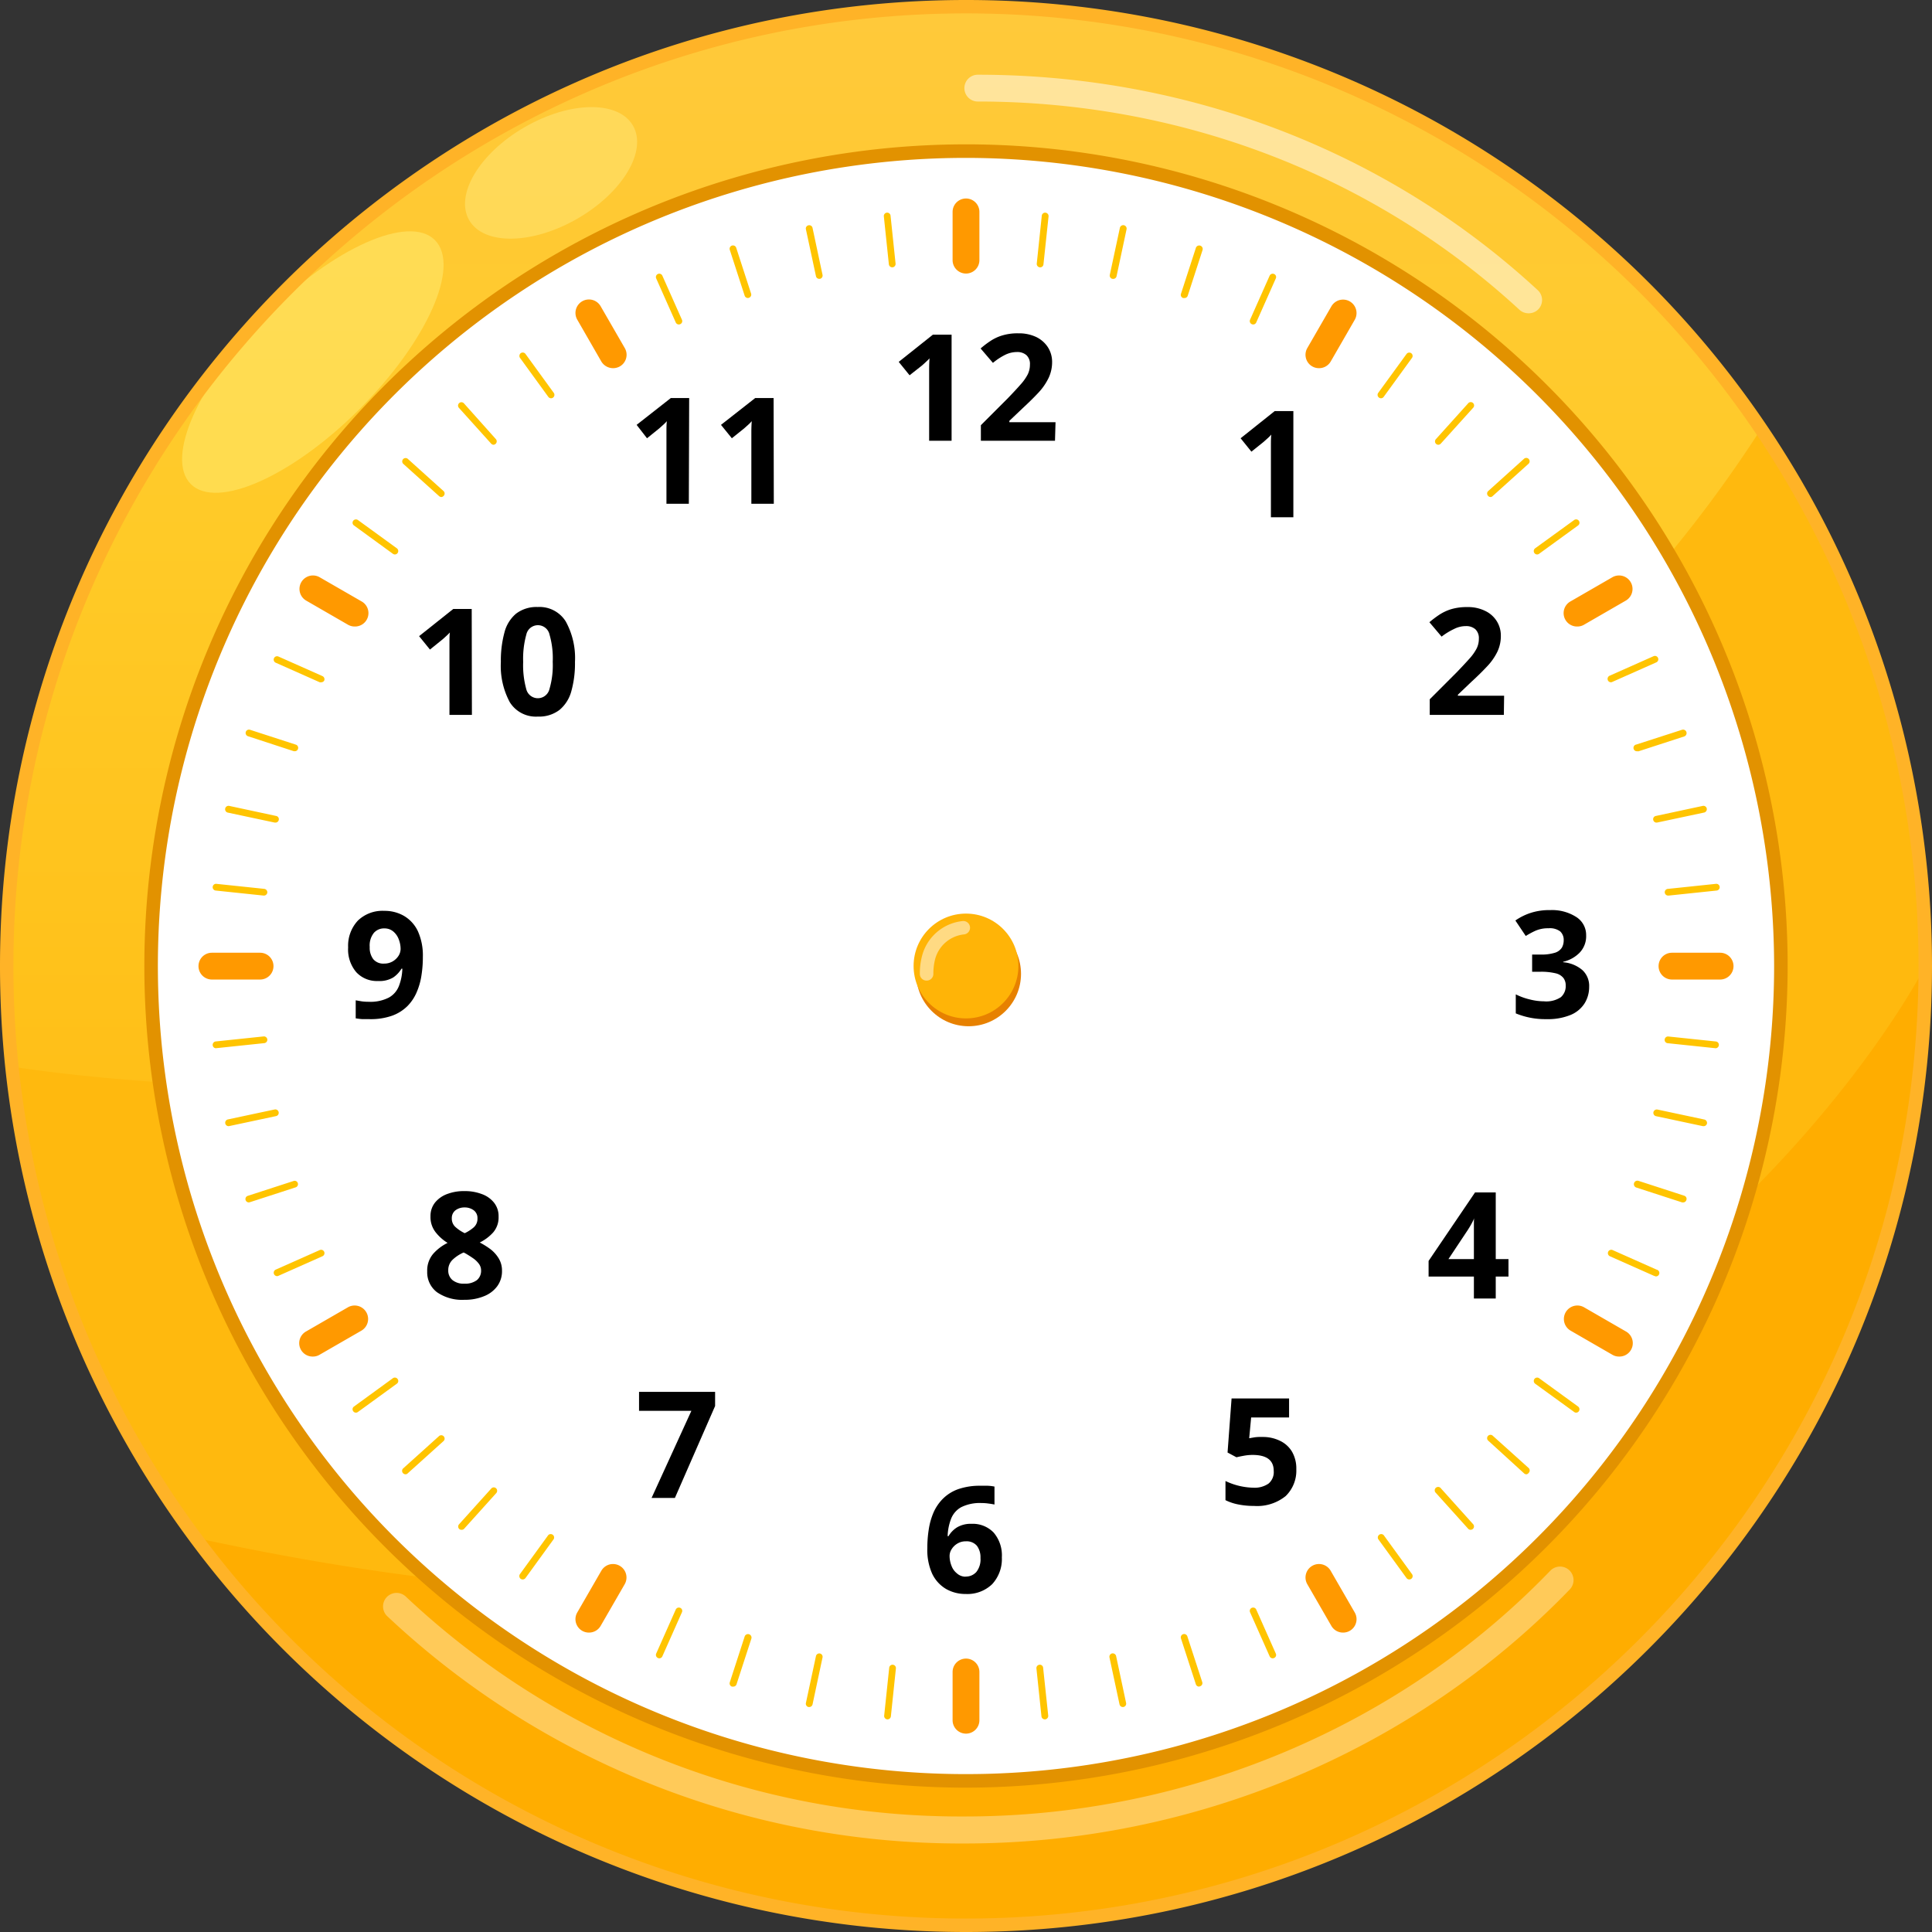 <svg xmlns="http://www.w3.org/2000/svg" xmlns:xlink="http://www.w3.org/1999/xlink" viewBox="0 0 288.3 288.3"><rect x="0" y="0" width="288.3" height="288.3" fill="#333333" stroke="none"/><defs><style>.cls-1{fill:url(#linear-gradient);}.cls-2{fill:#ffb90e;}.cls-3{fill:#ffad00;}.cls-4{fill:#fff;}.cls-5{fill:#e29200;}.cls-10,.cls-6{opacity:0.35;}.cls-7{opacity:0.5;}.cls-8{fill:#e78100;}.cls-9{fill:#ffb407;}.cls-10{fill:#ffff95;}.cls-11{fill:#ffffab;opacity:0.3;}.cls-12{fill:#f90;}.cls-13{fill:#ffc400;}.cls-14{fill:#ffb327;}</style><linearGradient id="linear-gradient" x1="144.15" y1="-1.3" x2="144.15" y2="288.45" gradientUnits="userSpaceOnUse"><stop offset="0" stop-color="#ffc93b"/><stop offset="0.28" stop-color="#ffca27"/><stop offset="1" stop-color="#ffaf00"/></linearGradient></defs><g id="Layer_2" data-name="Layer 2"><g id="Layer_1-2" data-name="Layer 1"><path class="cls-1" d="M1,144.15a143.06,143.06,0,1,1,.78,15A143.15,143.15,0,0,1,1,144.15Z"/><path class="cls-2" d="M1.79,159.16s180.31,30.3,261-95.16a143.15,143.15,0,1,1-261,95.16"/><path class="cls-3" d="M34.11,235.71A143.15,143.15,0,0,0,287.3,144.15S222.88,271.7,29.23,229.49Z"/><circle class="cls-4" cx="144.15" cy="144.15" r="121.6"/><path class="cls-5" d="M144.15,266.76A122.61,122.61,0,1,1,266.76,144.15,122.74,122.74,0,0,1,144.15,266.76Zm0-243.2A120.59,120.59,0,1,0,264.74,144.15,120.73,120.73,0,0,0,144.15,23.56Z"/><g class="cls-6"><path class="cls-4" d="M144,275.09a124.85,124.85,0,0,1-86.21-33.91,2,2,0,0,1,2.77-2.93A120.83,120.83,0,0,0,144,271.06c33.06,0,64.89-13.37,87.34-36.67a2,2,0,1,1,2.91,2.79C211,261.27,178.12,275.09,144,275.09Z"/></g><g class="cls-7"><path class="cls-4" d="M228.09,46.75a2,2,0,0,1-1.36-.53c-21.69-20-50.39-31.07-80.82-31.07a2,2,0,1,1,0-4c31.45,0,61.12,11.42,83.55,32.14a2,2,0,0,1,.11,2.85A2,2,0,0,1,228.09,46.75Z"/></g><circle class="cls-8" cx="144.54" cy="145.32" r="7.82"/><circle class="cls-9" cx="144.15" cy="144.15" r="7.82"/><ellipse class="cls-10" cx="46.68" cy="54.03" rx="25.75" ry="9.89" transform="translate(-24.53 48.83) rotate(-45)"/><ellipse class="cls-11" cx="82.23" cy="25.8" rx="14.11" ry="7.88" transform="translate(-1.88 44.57) rotate(-30)"/><path d="M142,65.77h-3.35V56.62q0-.55,0-1.5t.06-1.65a5.1,5.1,0,0,1-.48.48c-.24.23-.46.43-.67.61L135.73,56l-1.62-2,5.1-4.06H142Z"/><path d="M157.43,65.77H146.37V63.45l4-4c.8-.83,1.44-1.52,1.93-2.08a7.24,7.24,0,0,0,1.06-1.5,3.29,3.29,0,0,0,.33-1.46,1.78,1.78,0,0,0-.52-1.41,2.05,2.05,0,0,0-1.41-.47,4,4,0,0,0-1.77.42,9.46,9.46,0,0,0-1.82,1.2L146.33,52a13.63,13.63,0,0,1,1.44-1.1,6.66,6.66,0,0,1,1.78-.84,7.87,7.87,0,0,1,2.43-.32,6,6,0,0,1,2.67.56,4.31,4.31,0,0,1,1.73,1.53A4.05,4.05,0,0,1,157,54a5.54,5.54,0,0,1-.52,2.39A8.9,8.9,0,0,1,155,58.55c-.66.71-1.45,1.49-2.38,2.35l-2,1.9V63h6.89Z"/><path d="M138.38,231a17.31,17.31,0,0,1,.2-2.69,10.37,10.37,0,0,1,.69-2.53,6.77,6.77,0,0,1,1.4-2.1,6.16,6.16,0,0,1,2.28-1.45,9.8,9.8,0,0,1,3.36-.52c.31,0,.67,0,1.09,0a6.64,6.64,0,0,1,1,.12v2.68c-.28-.06-.59-.11-.92-.15a6.59,6.59,0,0,0-1-.07,6.23,6.23,0,0,0-3.05.62,3.38,3.38,0,0,0-1.51,1.74,7.78,7.78,0,0,0-.51,2.58h.13a3.86,3.86,0,0,1,1.27-1.31,4,4,0,0,1,2.17-.53,4.32,4.32,0,0,1,3.3,1.31,5.24,5.24,0,0,1,1.22,3.7,5.52,5.52,0,0,1-1.45,4,5.32,5.32,0,0,1-3.94,1.46,5.84,5.84,0,0,1-2.92-.74,5.25,5.25,0,0,1-2.09-2.29A8.62,8.62,0,0,1,138.38,231Zm5.71,4.26a2.08,2.08,0,0,0,1.6-.68,3,3,0,0,0,.62-2.09,2.86,2.86,0,0,0-.53-1.82,2,2,0,0,0-1.62-.67,2.4,2.4,0,0,0-1.3.34,2.5,2.5,0,0,0-.85.83,1.88,1.88,0,0,0-.31,1,4,4,0,0,0,.27,1.44,2.6,2.6,0,0,0,.81,1.16A1.94,1.94,0,0,0,144.09,235.28Z"/><path d="M236.69,139.58a3.53,3.53,0,0,1-1,2.61,5,5,0,0,1-2.43,1.33v.07a5,5,0,0,1,2.88,1.18,3.2,3.2,0,0,1,1,2.48,4.63,4.63,0,0,1-.68,2.47,4.52,4.52,0,0,1-2.08,1.73,8.94,8.94,0,0,1-3.62.63,11.5,11.5,0,0,1-4.57-.86v-2.84a9.52,9.52,0,0,0,2.13.77,8.8,8.8,0,0,0,2.08.27,3.93,3.93,0,0,0,2.52-.62,2.18,2.18,0,0,0,.72-1.75,1.81,1.81,0,0,0-.34-1.11,2.08,2.08,0,0,0-1.16-.7,9.27,9.27,0,0,0-2.32-.23h-1.19v-2.57h1.22a6.69,6.69,0,0,0,2.22-.28,1.89,1.89,0,0,0,1-.75,2.21,2.21,0,0,0,.27-1.1,1.7,1.7,0,0,0-.52-1.32,2.55,2.55,0,0,0-1.74-.47,4.65,4.65,0,0,0-2,.39,13.08,13.08,0,0,0-1.4.76l-1.55-2.31a8.73,8.73,0,0,1,2.18-1.1,8.88,8.88,0,0,1,3-.45,6.67,6.67,0,0,1,3.86,1A3.17,3.17,0,0,1,236.69,139.58Z"/><path d="M63.1,142.79a17.43,17.43,0,0,1-.2,2.7,10,10,0,0,1-.7,2.52,6.62,6.62,0,0,1-1.39,2.11,6.27,6.27,0,0,1-2.28,1.44,9.57,9.57,0,0,1-3.36.52l-1.09,0a10.43,10.43,0,0,1-1-.12v-2.69l.93.16a8.06,8.06,0,0,0,1,.06,6.05,6.05,0,0,0,3-.62,3.35,3.35,0,0,0,1.52-1.74,7.68,7.68,0,0,0,.51-2.58h-.13a4.15,4.15,0,0,1-1.23,1.31,4,4,0,0,1-2.27.53,4.18,4.18,0,0,1-3.24-1.31,5.22,5.22,0,0,1-1.22-3.7,5.49,5.49,0,0,1,1.45-4,5.28,5.28,0,0,1,3.94-1.46,5.74,5.74,0,0,1,2.92.74,5.23,5.23,0,0,1,2.09,2.28A8.78,8.78,0,0,1,63.1,142.79Zm-5.72-4.25a2,2,0,0,0-1.59.67,3,3,0,0,0-.62,2.1,2.82,2.82,0,0,0,.53,1.82,1.94,1.94,0,0,0,1.62.66,2.46,2.46,0,0,0,1.28-.33,2.57,2.57,0,0,0,.87-.83,2,2,0,0,0,.31-1,4,4,0,0,0-.27-1.44,2.78,2.78,0,0,0-.8-1.17A2,2,0,0,0,57.38,138.54Z"/><path d="M70.42,106.68H67.07V97.52c0-.36,0-.86,0-1.49s0-1.18.06-1.65a6.52,6.52,0,0,1-.47.47c-.25.23-.47.44-.68.61l-1.82,1.47-1.62-2,5.1-4.06h2.75Z"/><path d="M85.8,98.77a15.4,15.4,0,0,1-.54,4.36,5.48,5.48,0,0,1-1.76,2.8,5,5,0,0,1-3.24,1,4.58,4.58,0,0,1-4.19-2.15,11.42,11.42,0,0,1-1.33-6,16,16,0,0,1,.53-4.38A5.41,5.41,0,0,1,77,91.58a5,5,0,0,1,3.23-1,4.61,4.61,0,0,1,4.19,2.15A11.29,11.29,0,0,1,85.8,98.77Zm-7.73,0a13.38,13.38,0,0,0,.46,4.06,1.78,1.78,0,0,0,3.46,0,12.6,12.6,0,0,0,.49-4.07A12.71,12.71,0,0,0,82,94.69a1.77,1.77,0,0,0-3.46,0A13.48,13.48,0,0,0,78.07,98.77Z"/><path d="M69.35,177.74a7,7,0,0,1,2.51.43,4.09,4.09,0,0,1,1.84,1.27,3.21,3.21,0,0,1,.7,2.12,3.41,3.41,0,0,1-.81,2.35,6.62,6.62,0,0,1-2,1.5,11.77,11.77,0,0,1,1.6,1,5,5,0,0,1,1.24,1.39,3.48,3.48,0,0,1,.48,1.84,3.78,3.78,0,0,1-.7,2.28,4.47,4.47,0,0,1-2,1.51,7.41,7.41,0,0,1-2.89.53,6.59,6.59,0,0,1-4.11-1.13,3.71,3.71,0,0,1-1.46-3.1,3.84,3.84,0,0,1,.89-2.63,7,7,0,0,1,2.15-1.63,6.8,6.8,0,0,1-1.8-1.61,3.65,3.65,0,0,1-.75-2.36,3.19,3.19,0,0,1,.71-2.09,4.22,4.22,0,0,1,1.88-1.27A7,7,0,0,1,69.35,177.74Zm-2.46,11.82A1.83,1.83,0,0,0,67.5,191a2.59,2.59,0,0,0,1.8.55,2.86,2.86,0,0,0,1.87-.53,1.8,1.8,0,0,0,.62-1.42,1.63,1.63,0,0,0-.36-1.05,3.65,3.65,0,0,0-.88-.82c-.36-.25-.71-.47-1.07-.68l-.29-.15A5.62,5.62,0,0,0,67.52,188,2.13,2.13,0,0,0,66.89,189.56Zm2.44-9.38a2.2,2.2,0,0,0-1.37.43,1.45,1.45,0,0,0-.54,1.19,1.67,1.67,0,0,0,.58,1.33,5.75,5.75,0,0,0,1.35.89,5.84,5.84,0,0,0,1.33-.86,1.7,1.7,0,0,0,.57-1.36,1.43,1.43,0,0,0-.55-1.19A2.22,2.22,0,0,0,69.33,180.18Z"/><path d="M224.41,106.68H213.35v-2.33l4-4c.8-.83,1.44-1.52,1.93-2.07a7.24,7.24,0,0,0,1.07-1.51,3.25,3.25,0,0,0,.33-1.45,1.83,1.83,0,0,0-.52-1.42,2.05,2.05,0,0,0-1.41-.47,3.85,3.85,0,0,0-1.77.43A9.87,9.87,0,0,0,215.12,95l-1.82-2.15a16,16,0,0,1,1.44-1.09,7.06,7.06,0,0,1,1.79-.85,8.16,8.16,0,0,1,2.42-.32,5.78,5.78,0,0,1,2.67.57,4.11,4.11,0,0,1,1.73,1.53,4,4,0,0,1,.61,2.18,5.4,5.4,0,0,1-.52,2.39,8.65,8.65,0,0,1-1.5,2.15c-.66.71-1.46,1.5-2.39,2.35l-2,1.91v.15h6.9Z"/><path d="M225.1,190.49h-1.9v3.28h-3.26v-3.28h-6.76v-2.33l6.93-10.22h3.09v9.95h1.9Zm-5.16-2.6v-2.68c0-.34,0-.75,0-1.24s0-.94,0-1.36,0-.7.06-.83H220c-.13.29-.28.58-.43.86s-.33.57-.52.87l-2.91,4.38Z"/><path d="M102.79,75.17H99.45V66c0-.37,0-.87,0-1.5s0-1.18.06-1.65a6,6,0,0,1-.47.48l-.68.61-1.81,1.46L95,63.4l5.1-4h2.74Z"/><path d="M115.47,75.17h-3.35V66q0-.55,0-1.5t.06-1.65a6,6,0,0,1-.47.48l-.68.61-1.82,1.46-1.62-2,5.1-4h2.75Z"/><path d="M97.23,223.53l5.94-13H95.36V207.7h11.35v2.11l-6,13.72Z"/><path d="M193,77.19h-3.35V68c0-.37,0-.87,0-1.49s0-1.18.06-1.66a6,6,0,0,1-.47.48l-.68.61-1.82,1.46-1.61-2,5.09-4.06H193Z"/><path d="M188.47,214.43A5.75,5.75,0,0,1,191,215a4.16,4.16,0,0,1,1.79,1.61,5,5,0,0,1,.65,2.64,5.27,5.27,0,0,1-1.59,4,6.77,6.77,0,0,1-4.73,1.47,11.59,11.59,0,0,1-2.33-.22,7.46,7.46,0,0,1-1.92-.64V221a10.08,10.08,0,0,0,4.14,1,3.66,3.66,0,0,0,2.28-.61,2.23,2.23,0,0,0,.78-1.89c0-1.6-1.05-2.39-3.17-2.39a7.18,7.18,0,0,0-1.28.12c-.45.08-.82.16-1.11.23l-1.33-.71.6-8.07h8.58v2.84h-5.66l-.29,3.1.81-.14A7.49,7.49,0,0,1,188.47,214.43Z"/><path class="cls-12" d="M144.15,40.82a2,2,0,0,1-2-2V31.62a2,2,0,0,1,4,0v7.19A2,2,0,0,1,144.15,40.82Z"/><path class="cls-12" d="M91.48,54.94a2.05,2.05,0,0,1-1.75-1L86.14,47.7a2,2,0,1,1,3.49-2l3.59,6.22a2,2,0,0,1-.73,2.76A2.07,2.07,0,0,1,91.48,54.94Z"/><path class="cls-12" d="M52.92,93.49a2,2,0,0,1-1-.27l-6.22-3.59a2,2,0,0,1,2-3.49l6.23,3.59a2,2,0,0,1-1,3.76Z"/><path class="cls-12" d="M38.81,146.17H31.62a2,2,0,0,1,0-4h7.19a2,2,0,0,1,0,4Z"/><path class="cls-12" d="M46.7,202.43a2,2,0,0,1-1-3.76l6.22-3.59a2,2,0,1,1,2,3.49l-6.23,3.59A1.91,1.91,0,0,1,46.7,202.43Z"/><path class="cls-12" d="M87.88,243.62a2,2,0,0,1-1.74-3l3.59-6.22a2,2,0,1,1,3.49,2l-3.59,6.22A2,2,0,0,1,87.88,243.62Z"/><path class="cls-12" d="M144.15,258.7a2,2,0,0,1-2-2V249.5a2,2,0,1,1,4,0v7.18A2,2,0,0,1,144.15,258.7Z"/><path class="cls-12" d="M200.42,243.62a2,2,0,0,1-1.75-1l-3.59-6.22a2,2,0,1,1,3.49-2l3.59,6.22a2,2,0,0,1-1.74,3Z"/><path class="cls-12" d="M241.6,202.43a1.93,1.93,0,0,1-1-.27l-6.22-3.59a2,2,0,0,1,2-3.49l6.22,3.59a2,2,0,0,1-1,3.76Z"/><path class="cls-12" d="M256.68,146.17H249.5a2,2,0,1,1,0-4h7.18a2,2,0,1,1,0,4Z"/><path class="cls-12" d="M235.38,93.49a2,2,0,0,1-1-3.76l6.22-3.59a2,2,0,0,1,2,3.49l-6.22,3.59A1.94,1.94,0,0,1,235.38,93.49Z"/><path class="cls-12" d="M196.82,54.94a2,2,0,0,1-1.74-3l3.59-6.22a2,2,0,0,1,3.49,2l-3.59,6.23A2,2,0,0,1,196.82,54.94Z"/><path class="cls-13" d="M133.14,39.89a.51.51,0,0,1-.5-.45l-.75-7.15a.5.5,0,0,1,1-.11l.75,7.15a.51.51,0,0,1-.45.56Z"/><path class="cls-13" d="M122.25,41.61a.5.5,0,0,1-.49-.4l-1.5-7a.49.49,0,0,1,.39-.59.5.5,0,0,1,.6.39l1.49,7a.5.5,0,0,1-.39.6Z"/><path class="cls-13" d="M111.6,44.47a.51.51,0,0,1-.48-.35l-2.22-6.84a.5.5,0,0,1,.32-.63.51.51,0,0,1,.64.32l2.22,6.84a.5.5,0,0,1-.33.63A.4.4,0,0,1,111.6,44.47Z"/><path class="cls-13" d="M101.3,48.42a.51.51,0,0,1-.46-.3l-2.92-6.57a.5.5,0,0,1,.92-.41l2.92,6.57a.49.49,0,0,1-.25.66A.54.54,0,0,1,101.3,48.42Z"/><path class="cls-13" d="M82.23,59.43a.51.51,0,0,1-.41-.21L77.6,53.41a.52.52,0,0,1,.11-.71.51.51,0,0,1,.71.12l4.22,5.81a.51.51,0,0,1-.11.7A.47.47,0,0,1,82.23,59.43Z"/><path class="cls-13" d="M73.66,66.37a.51.51,0,0,1-.37-.17l-4.81-5.34a.5.5,0,1,1,.75-.67L74,65.53a.51.51,0,0,1-.38.84Z"/><path class="cls-13" d="M65.87,74.17a.55.55,0,0,1-.34-.13l-5.34-4.81a.5.5,0,0,1,.67-.75l5.34,4.81a.5.5,0,0,1,0,.71A.51.51,0,0,1,65.87,74.17Z"/><path class="cls-13" d="M58.93,82.74a.54.54,0,0,1-.3-.1l-5.81-4.23a.49.49,0,0,1-.11-.7.51.51,0,0,1,.7-.11l5.81,4.22a.51.51,0,0,1-.29.92Z"/><path class="cls-13" d="M47.91,101.81a.53.53,0,0,1-.2,0l-6.57-2.92a.5.5,0,0,1,.41-.92l6.57,2.92a.52.52,0,0,1,.26.67A.51.51,0,0,1,47.91,101.81Z"/><path class="cls-13" d="M44,112.1l-.15,0L37,109.86a.51.51,0,0,1-.32-.64.5.5,0,0,1,.63-.32l6.84,2.22a.5.5,0,0,1,.32.63A.49.49,0,0,1,44,112.1Z"/><path class="cls-13" d="M41.11,122.75H41l-7-1.49a.51.51,0,1,1,.21-1l7,1.5a.49.49,0,0,1,.39.59A.5.5,0,0,1,41.11,122.75Z"/><path class="cls-13" d="M39.39,133.64h-.06l-7.15-.75a.5.5,0,0,1-.44-.55.5.5,0,0,1,.55-.45l7.15.75a.52.52,0,0,1,.45.55A.51.51,0,0,1,39.39,133.64Z"/><path class="cls-13" d="M32.24,156.42a.49.49,0,0,1-.5-.45.51.51,0,0,1,.44-.56l7.15-.75a.51.51,0,0,1,.56.45.51.51,0,0,1-.45.55l-7.15.75Z"/><path class="cls-13" d="M34.08,168.05a.51.51,0,0,1-.1-1l7-1.49a.51.51,0,0,1,.6.39.5.5,0,0,1-.39.6l-7,1.49Z"/><path class="cls-13" d="M37.13,179.43a.51.51,0,0,1-.48-.35.5.5,0,0,1,.32-.63l6.84-2.22a.49.49,0,0,1,.63.32.5.5,0,0,1-.32.63l-6.84,2.22Z"/><path class="cls-13" d="M41.35,190.43a.52.52,0,0,1-.46-.3.51.51,0,0,1,.25-.67l6.57-2.92a.5.5,0,1,1,.41.92l-6.57,2.92A.46.46,0,0,1,41.35,190.43Z"/><path class="cls-13" d="M53.11,210.8a.48.48,0,0,1-.4-.21.49.49,0,0,1,.11-.7l5.81-4.23a.5.5,0,0,1,.7.12.49.49,0,0,1-.11.7l-5.81,4.22A.47.47,0,0,1,53.11,210.8Z"/><path class="cls-13" d="M60.53,220a.51.51,0,0,1-.38-.16.5.5,0,0,1,0-.71l5.34-4.81a.5.5,0,0,1,.71,0,.5.5,0,0,1,0,.71l-5.34,4.81A.46.46,0,0,1,60.53,220Z"/><path class="cls-13" d="M68.85,228.28a.46.46,0,0,1-.33-.13.5.5,0,0,1,0-.71l4.81-5.34a.5.5,0,0,1,.71,0,.52.52,0,0,1,0,.72l-4.81,5.34A.51.51,0,0,1,68.85,228.28Z"/><path class="cls-13" d="M78,235.69a.53.53,0,0,1-.3-.09.52.52,0,0,1-.11-.71l4.22-5.81a.51.51,0,0,1,.82.59l-4.22,5.82A.53.53,0,0,1,78,235.69Z"/><path class="cls-13" d="M98.38,247.46a.46.46,0,0,1-.2-.05.5.5,0,0,1-.26-.66l2.92-6.57a.51.51,0,0,1,.67-.25.49.49,0,0,1,.25.66l-2.92,6.57A.5.5,0,0,1,98.38,247.46Z"/><path class="cls-13" d="M109.38,251.68a.45.45,0,0,1-.16,0,.5.5,0,0,1-.32-.63l2.22-6.84a.51.51,0,0,1,1,.32l-2.22,6.83A.51.51,0,0,1,109.38,251.68Z"/><path class="cls-13" d="M120.76,254.73h-.11a.51.51,0,0,1-.39-.6l1.5-7a.51.51,0,0,1,.59-.39.5.5,0,0,1,.39.6l-1.49,7A.51.51,0,0,1,120.76,254.73Z"/><path class="cls-13" d="M132.39,256.57h0a.51.51,0,0,1-.45-.56l.75-7.14a.5.5,0,0,1,.55-.45.5.5,0,0,1,.45.55l-.75,7.15A.51.51,0,0,1,132.39,256.57Z"/><path class="cls-13" d="M155.91,256.57a.51.51,0,0,1-.5-.45l-.75-7.15a.5.5,0,0,1,.45-.55.49.49,0,0,1,.55.45l.76,7.14a.52.52,0,0,1-.45.56Z"/><path class="cls-13" d="M167.55,254.73a.51.51,0,0,1-.49-.4l-1.5-7a.51.51,0,0,1,.39-.6.52.52,0,0,1,.6.39l1.49,7a.5.5,0,0,1-.39.6Z"/><path class="cls-13" d="M178.93,251.68a.5.5,0,0,1-.48-.35l-2.22-6.83a.5.5,0,0,1,.32-.64.5.5,0,0,1,.63.32L179.4,251a.49.49,0,0,1-.32.63Z"/><path class="cls-13" d="M189.92,247.46a.51.51,0,0,1-.46-.3l-2.92-6.57a.5.5,0,0,1,.25-.66.51.51,0,0,1,.67.25l2.92,6.57a.49.49,0,0,1-.25.66A.54.54,0,0,1,189.92,247.46Z"/><path class="cls-13" d="M210.3,235.69a.51.51,0,0,1-.41-.2l-4.23-5.82a.51.51,0,0,1,.82-.59l4.22,5.81a.5.5,0,0,1-.11.71A.52.52,0,0,1,210.3,235.69Z"/><path class="cls-13" d="M219.45,228.28a.47.47,0,0,1-.37-.16l-4.81-5.34a.51.51,0,1,1,.75-.68l4.8,5.34a.5.5,0,0,1-.37.84Z"/><path class="cls-13" d="M227.78,220a.5.5,0,0,1-.34-.13L222.1,215a.5.5,0,1,1,.67-.74l5.35,4.81a.5.5,0,0,1,0,.71A.49.49,0,0,1,227.78,220Z"/><path class="cls-13" d="M235.19,210.8a.45.45,0,0,1-.29-.1l-5.82-4.22a.51.51,0,0,1-.11-.7.5.5,0,0,1,.7-.12l5.82,4.23a.51.51,0,0,1,.11.7A.49.49,0,0,1,235.19,210.8Z"/><path class="cls-13" d="M247,190.43a.53.53,0,0,1-.2-.05l-6.57-2.92a.51.51,0,0,1-.25-.67.5.5,0,0,1,.66-.25l6.57,2.92a.51.51,0,0,1-.21,1Z"/><path class="cls-13" d="M251.17,179.43l-.15,0-6.84-2.22a.5.5,0,1,1,.32-1l6.83,2.22a.49.49,0,0,1,.32.63A.5.5,0,0,1,251.17,179.43Z"/><path class="cls-13" d="M254.22,168.05h-.1l-7-1.49a.51.51,0,0,1-.39-.6.52.52,0,0,1,.6-.39l7,1.49a.52.52,0,0,1,.39.6A.5.5,0,0,1,254.22,168.05Z"/><path class="cls-13" d="M256.07,156.42H256l-7.14-.75a.49.49,0,0,1-.45-.55.5.5,0,0,1,.55-.45l7.15.75a.51.51,0,0,1-.05,1Z"/><path class="cls-13" d="M248.92,133.64a.5.5,0,0,1,0-1l7.14-.75a.5.5,0,1,1,.11,1l-7.15.75Z"/><path class="cls-13" d="M247.19,122.75a.5.5,0,0,1-.49-.4.49.49,0,0,1,.39-.59l7-1.5a.51.51,0,0,1,.6.39.52.52,0,0,1-.39.6l-7,1.49Z"/><path class="cls-13" d="M244.34,112.1a.5.5,0,0,1-.16-1L251,108.9a.5.5,0,0,1,.31,1l-6.83,2.22Z"/><path class="cls-13" d="M240.39,101.81a.5.5,0,0,1-.46-.3.52.52,0,0,1,.25-.67l6.57-2.92a.5.5,0,0,1,.41.92l-6.57,2.92A.46.46,0,0,1,240.39,101.81Z"/><path class="cls-13" d="M229.38,82.74a.51.51,0,0,1-.3-.92l5.82-4.22a.5.5,0,1,1,.59.81l-5.82,4.23A.53.53,0,0,1,229.38,82.74Z"/><path class="cls-13" d="M222.44,74.17a.52.52,0,0,1-.38-.17.5.5,0,0,1,0-.71l5.34-4.81a.5.5,0,0,1,.71,0,.5.5,0,0,1,0,.71L222.77,74A.51.51,0,0,1,222.44,74.17Z"/><path class="cls-13" d="M214.64,66.37a.5.5,0,0,1-.37-.84l4.81-5.34a.5.5,0,1,1,.74.67L215,66.2A.52.52,0,0,1,214.64,66.37Z"/><path class="cls-13" d="M206.07,59.43a.46.46,0,0,1-.29-.1.5.5,0,0,1-.12-.7l4.23-5.81a.5.5,0,1,1,.81.59l-4.22,5.81A.49.49,0,0,1,206.07,59.43Z"/><path class="cls-13" d="M187,48.42a.54.54,0,0,1-.21-.05.5.5,0,0,1-.25-.66l2.92-6.57a.51.51,0,0,1,.67-.25.49.49,0,0,1,.25.66l-2.92,6.57A.5.5,0,0,1,187,48.42Z"/><path class="cls-13" d="M176.71,44.47a.41.41,0,0,1-.16,0,.49.49,0,0,1-.32-.63L178.45,37a.5.5,0,1,1,1,.31l-2.22,6.84A.5.5,0,0,1,176.71,44.47Z"/><path class="cls-13" d="M166.05,41.61H166a.5.5,0,0,1-.39-.6l1.5-7a.5.5,0,0,1,1,.2l-1.49,7A.5.5,0,0,1,166.05,41.61Z"/><path class="cls-13" d="M155.16,39.89h0a.51.51,0,0,1-.45-.56l.75-7.15a.5.5,0,0,1,.56-.44.51.51,0,0,1,.45.55l-.76,7.15A.49.49,0,0,1,155.16,39.89Z"/><g class="cls-7"><path class="cls-4" d="M138.26,146.33a1,1,0,0,1-1-1,10.33,10.33,0,0,1,.3-2.56,7,7,0,0,1,6.12-5.33,1,1,0,0,1,.14,2,5,5,0,0,0-4.31,3.82,8.78,8.78,0,0,0-.23,2.06A1,1,0,0,1,138.26,146.33Z"/></g><path class="cls-14" d="M144.15,288.3A144.16,144.16,0,0,1,.78,159.27,146.5,146.5,0,0,1,0,144.15C0,64.67,64.67,0,144.15,0A144.11,144.11,0,0,1,288.3,144.15C288.3,223.64,223.64,288.3,144.15,288.3ZM144.15,2C65.78,2,2,65.78,2,144.15A142,142,0,0,0,144.15,286.29c78.38,0,142.14-63.76,142.14-142.14A142.11,142.11,0,0,0,144.15,2Z"/></g></g></svg>